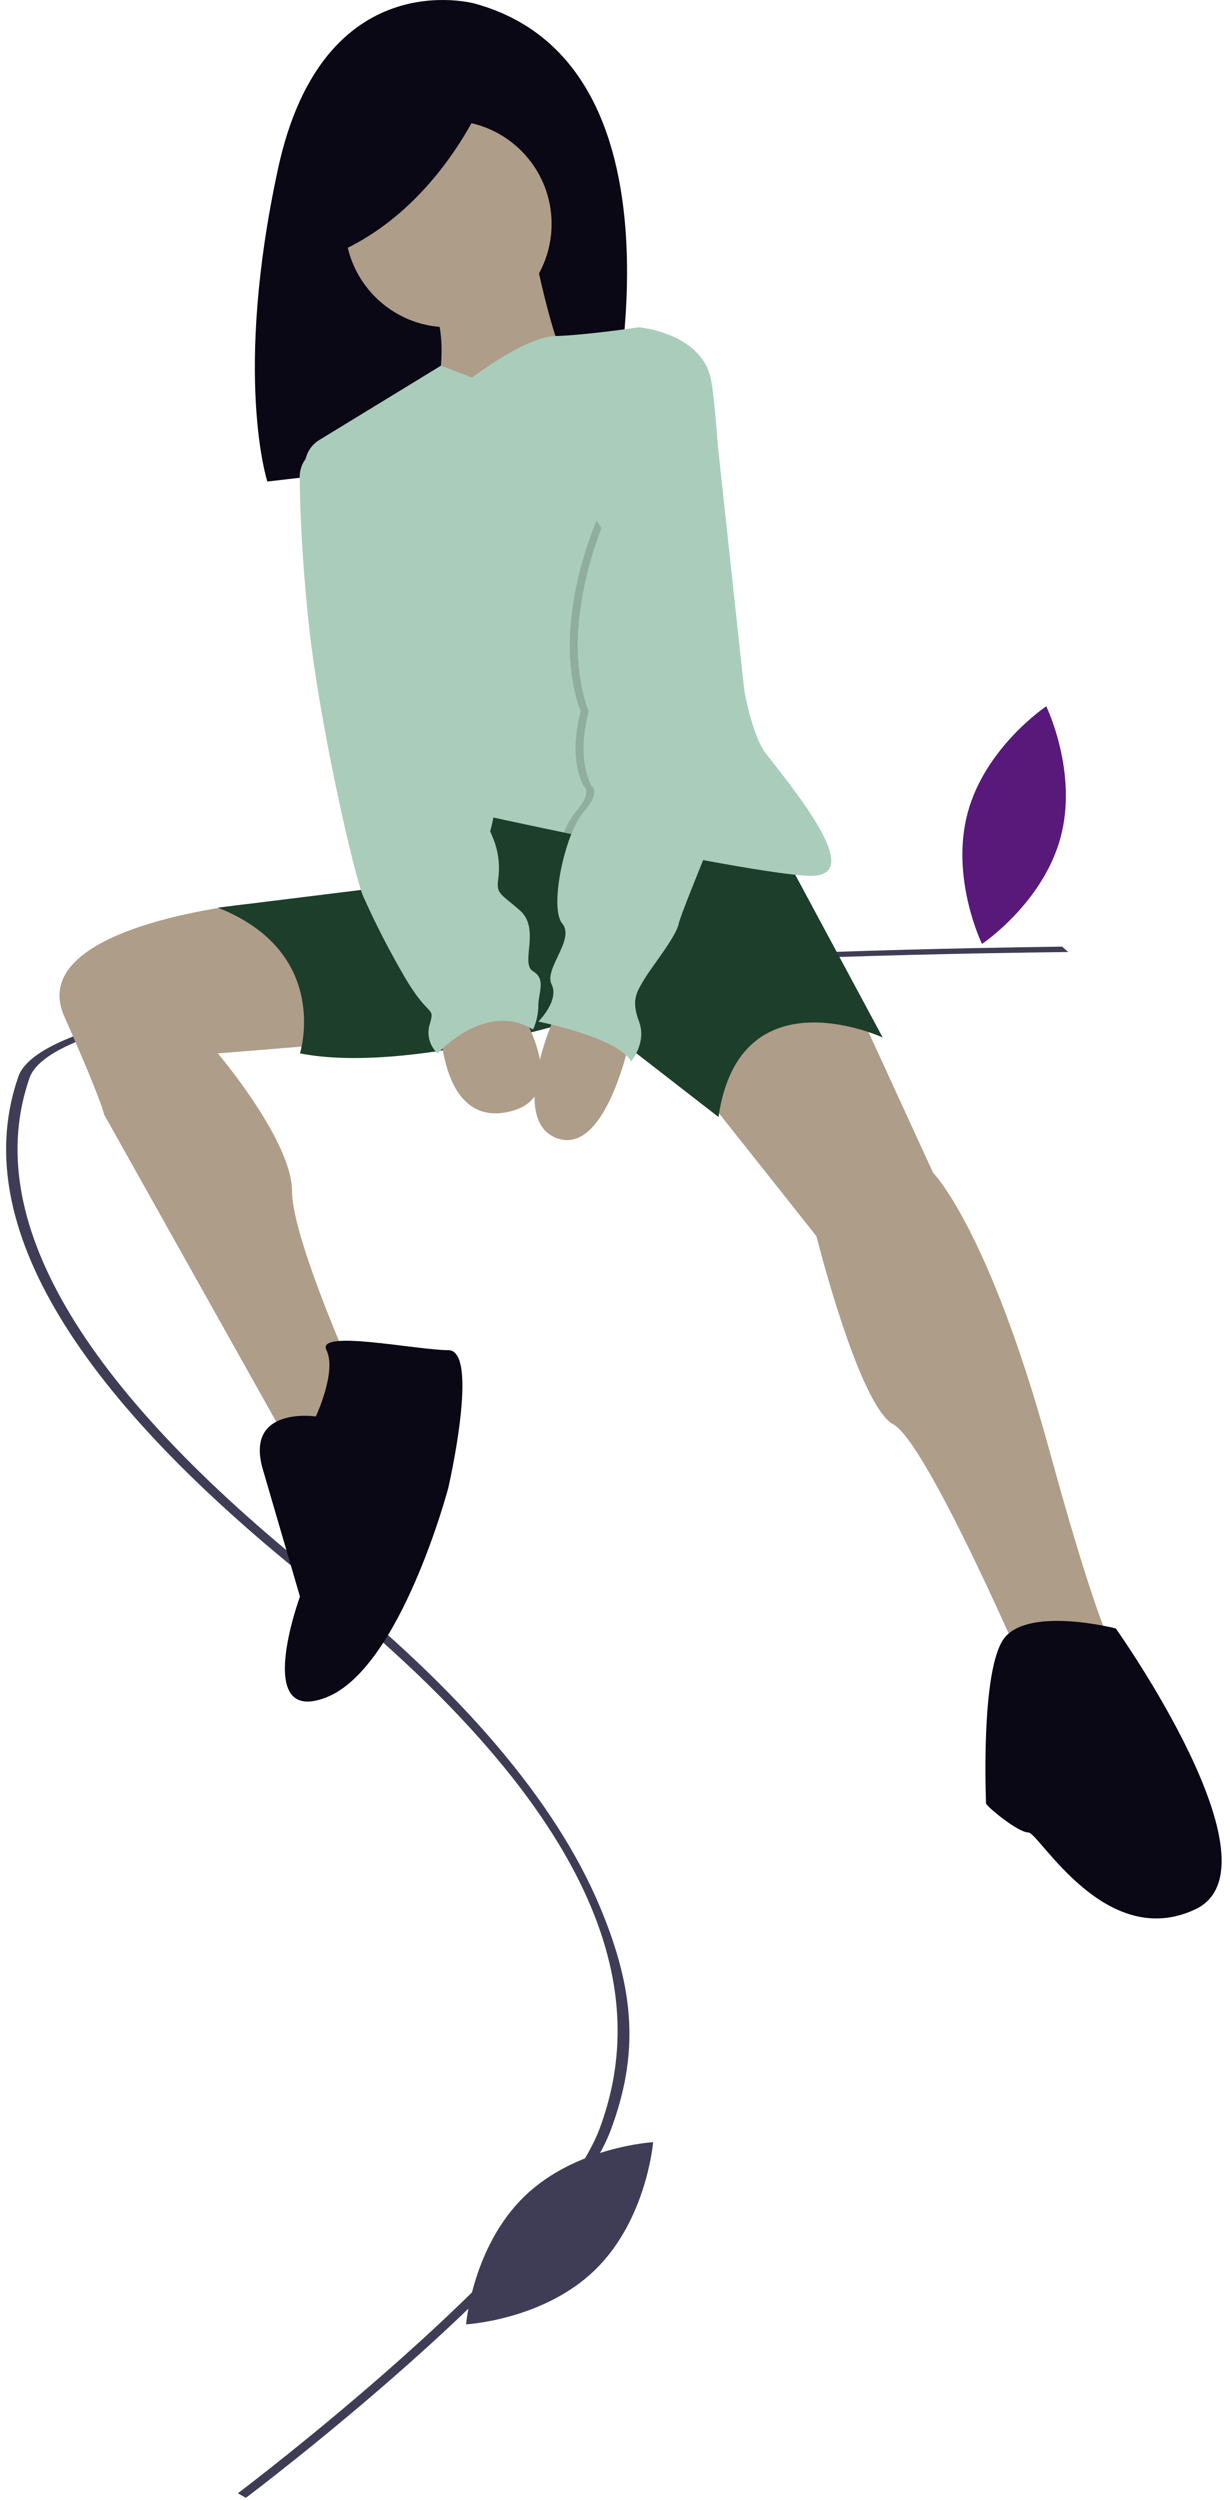 <svg width="151" height="307" viewBox="0 0 151 307" fill="none" xmlns="http://www.w3.org/2000/svg">
<path d="M64.388 269.769C58.042 275.947 57.263 285.444 57.263 285.444C57.263 285.444 66.778 284.924 73.123 278.746C79.469 272.569 80.248 263.071 80.248 263.071C80.248 263.071 70.731 263.591 64.388 269.769Z" fill="#3F3D56"/>
<path d="M30.198 306.75L29.225 306.183C29.375 306.099 67.899 276.948 73.685 261.369C79.028 246.982 77.214 225.398 38.223 194.247C8.325 170.355 -3.777 149.483 2.258 132.207C7.562 117.031 130.307 116.315 130.489 116.25L131.25 116.911C131.073 116.975 8.801 117.534 3.627 132.383C-2.311 149.436 9.716 170.098 39.375 193.795C56.721 207.654 68.269 221.225 73.697 234.132C78.046 244.476 78.499 252.313 75.042 261.579C69.149 277.378 30.356 306.666 30.198 306.75Z" fill="#3F3D56"/>
<path d="M58.372 0.449C58.372 0.449 39.687 -4.815 34.161 20.712C28.635 46.239 32.849 59.136 32.849 59.136L74.56 54.267C74.56 54.267 86.398 8.21 58.372 0.449Z" fill="#090814"/>
<path d="M30.42 111.011C30.42 111.011 3.013 113.74 7.894 124.805C12.776 135.871 12.776 136.847 12.776 136.847L36.858 179.804L44.67 171.668C44.67 171.668 35.88 152.464 35.88 146.284C35.88 140.104 26.767 129.364 26.767 129.364L42.714 128.062L30.42 111.011Z" fill="#AE9D89"/>
<path d="M105.522 124.154L114.634 144.006C114.634 144.006 121.468 150.84 128.953 178.176C136.438 205.513 138.066 204.537 138.066 204.537L126.678 206.815C126.678 206.815 113.983 177.202 109.752 174.922C105.522 172.642 100.314 151.816 100.314 151.816L85.344 132.941L89.901 122.853L105.522 124.154Z" fill="#AE9D89"/>
<path d="M94.458 101.376L108.451 127.411C108.451 127.411 90.877 119.275 88.276 137.174L72.33 124.807C72.33 124.807 50.2 131.967 36.855 129.363C36.855 129.363 40.76 116.997 26.767 111.465L58.334 107.559L57.032 100.725L60.286 94.217L94.458 101.376Z" fill="#1C3E2A"/>
<path d="M38.804 173.947C38.804 173.947 30.017 172.645 32.296 180.455L36.854 196.072C36.854 196.072 30.997 212.018 40.108 208.439C49.22 204.859 55.078 182.729 55.078 182.729C55.078 182.729 58.984 165.806 55.078 165.806C51.173 165.806 38.803 163.203 40.108 165.806C41.413 168.41 38.804 173.947 38.804 173.947Z" fill="#090814"/>
<path d="M137.089 199.98C137.089 199.98 125.699 197.052 123.096 201.608C120.493 206.164 121.146 221.134 121.146 221.46C121.146 221.785 125.051 225.039 126.353 225.039C127.655 225.039 135.791 239.684 146.856 234.477C157.921 229.271 137.089 199.98 137.089 199.98Z" fill="#090814"/>
<path d="M55.08 40.191C62.09 40.191 67.772 34.509 67.772 27.499C67.772 20.489 62.09 14.807 55.08 14.807C48.07 14.807 42.388 20.489 42.388 27.499C42.388 34.509 48.07 40.191 55.08 40.191Z" fill="#AE9D89"/>
<path d="M65.494 30.102C65.494 30.102 68.097 43.771 70.376 45.724C72.654 47.676 53.126 50.605 53.126 50.605C53.126 50.605 56.055 41.167 52.475 36.286C48.895 31.405 65.494 30.102 65.494 30.102Z" fill="#AE9D89"/>
<path d="M99.665 107.557C97.449 107.557 91.806 106.639 85.48 105.457C80.005 104.436 74.014 103.222 69.289 102.239C64.228 101.185 60.613 100.395 60.613 100.395C60.613 100.395 59.311 108.531 55.081 107.554C51.436 106.714 40.543 68.668 37.598 58.153C37.383 57.385 37.425 56.568 37.717 55.826C38.009 55.084 38.535 54.458 39.216 54.043L54.176 44.908L58.01 46.372C58.01 46.372 64.486 41.367 68.245 41.266C72.004 41.166 78.513 40.19 78.513 40.19C78.513 40.19 85.998 40.84 87.3 46.372C88.602 51.904 89.25 86.401 94.134 92.584C99.018 98.767 105.848 107.557 99.665 107.557Z" fill="#A9CDBA"/>
<path d="M54.103 125.781C54.103 125.781 54.103 138.474 62.565 136.521C71.026 134.568 63.216 122.853 63.216 122.853L54.103 125.781Z" fill="#AE9D89"/>
<path d="M77.535 127.085C77.535 127.085 74.606 142.055 68.422 139.777C62.239 137.5 68.422 124.156 68.422 124.156L77.535 127.085Z" fill="#AE9D89"/>
<path opacity="0.15" d="M91.204 91.611C91.204 91.611 88.018 99.213 85.479 105.458C80.004 104.436 74.014 103.222 69.289 102.239C69.628 101.341 70.104 100.5 70.701 99.746C72.979 97.143 71.676 96.492 71.676 96.492C69.726 92.587 71.35 87.38 71.35 87.38C67.445 76.966 73.3 63.948 73.3 63.948L91.204 91.611Z" fill="black"/>
<path d="M74.281 63.948C74.281 63.948 68.423 76.966 72.331 87.38C72.331 87.38 70.704 92.587 72.657 96.492C72.657 96.492 73.959 97.143 71.682 99.746C69.405 102.35 67.451 111.462 69.078 113.414C70.706 115.367 66.801 118.947 67.776 120.899C68.752 122.852 66.149 125.456 66.149 125.456C66.149 125.456 75.912 127.406 77.539 130.337C77.539 130.337 79.489 128.06 78.514 125.456C77.539 122.852 78.189 121.876 79.165 120.248C80.142 118.621 83.07 115.041 83.396 113.414C83.721 111.788 92.183 91.61 92.183 91.61L88.211 54.841L74.281 63.948Z" fill="#A9CDBA"/>
<path d="M40.435 54.836L39.827 54.946C38.979 55.1 38.213 55.548 37.663 56.211C37.113 56.875 36.816 57.711 36.822 58.572C36.845 61.84 37.029 67.638 37.831 75.663C39.133 88.681 43.689 108.207 44.665 110.163C46.216 113.619 47.954 116.986 49.873 120.252C52.801 125.133 53.452 123.506 52.801 125.784C52.603 126.412 52.59 127.083 52.763 127.718C52.935 128.352 53.288 128.924 53.776 129.364C53.776 129.364 59.634 122.856 65.492 126.435C65.911 125.515 66.133 124.518 66.143 123.507C66.143 121.879 67.118 120.252 65.492 119.276C63.866 118.299 66.467 114.069 63.865 111.791C61.262 109.513 60.936 109.841 61.261 107.56C61.413 106.011 61.19 104.448 60.61 103.004L40.435 54.836Z" fill="#A9CDBA"/>
<path d="M59.824 11.194C59.824 11.194 54.561 25.144 41.666 30.931L39.561 18.562L59.824 11.194Z" fill="#090814"/>
<path d="M130.299 102.87C128.119 110.929 120.652 115.92 120.652 115.92C120.652 115.92 116.719 107.845 118.899 99.786C121.078 91.728 128.546 86.736 128.546 86.736C128.546 86.736 132.479 94.812 130.299 102.87Z" fill="#58197A"/>
</svg>
